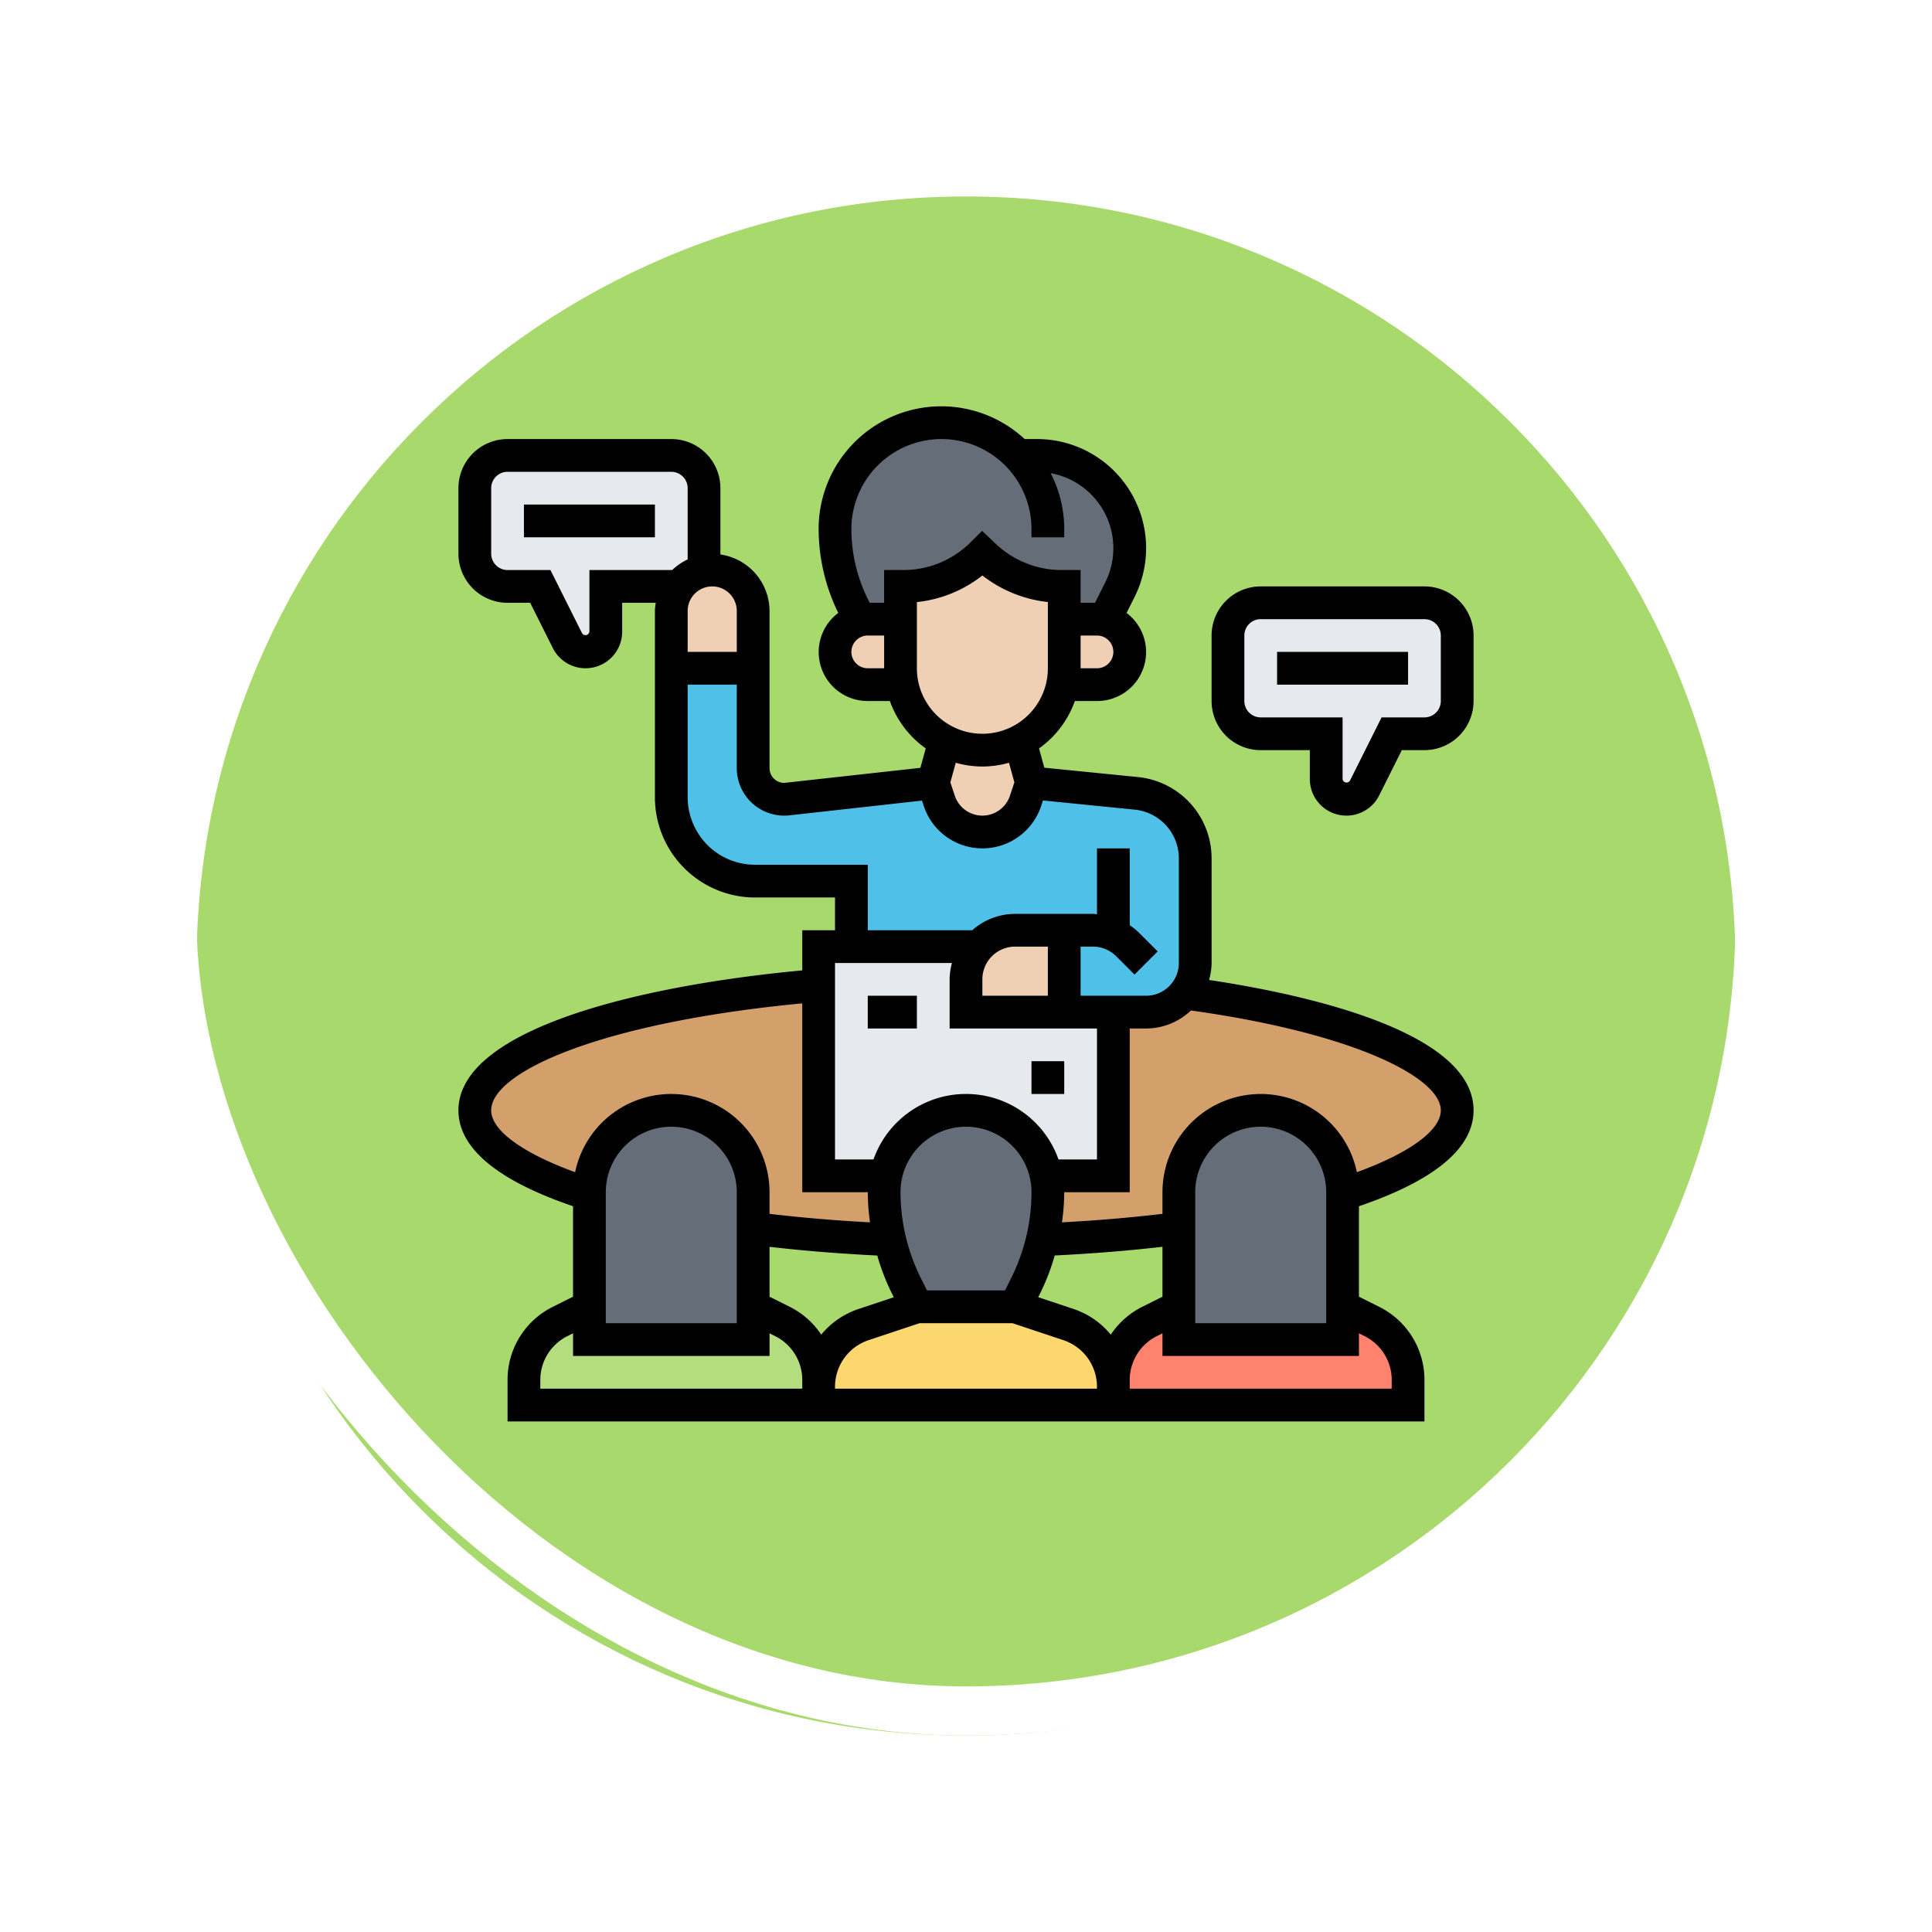<svg xmlns="http://www.w3.org/2000/svg" xmlns:xlink="http://www.w3.org/1999/xlink" width="118" height="118" viewBox="0 0 118 118">
  <defs>
    <filter id="Trazado_896985" x="0" y="0" width="118" height="118" filterUnits="userSpaceOnUse">
      <feOffset dy="3" input="SourceAlpha"/>
      <feGaussianBlur stdDeviation="3" result="blur"/>
      <feFlood flood-opacity="0.161"/>
      <feComposite operator="in" in2="blur"/>
      <feComposite in="SourceGraphic"/>
    </filter>
  </defs>
  <g id="Grupo_1119312" data-name="Grupo 1119312" transform="translate(-899.051 -7797.184)">
    <g id="Grupo_1111318" data-name="Grupo 1111318" transform="translate(908.051 7803.184)">
      <g id="Grupo_1109826" data-name="Grupo 1109826" transform="translate(0 0)">
        <g id="Grupo_1098742" data-name="Grupo 1098742">
          <g transform="matrix(1, 0, 0, 1, -9, -6)" filter="url(#Trazado_896985)">
            <g id="Trazado_896985-2" data-name="Trazado 896985" transform="translate(9 6)" fill="#9ad354" opacity="0.859">
              <path d="M 50 98.5 C 43.452 98.5 37.1 97.218 31.122 94.689 C 25.347 92.247 20.16 88.749 15.705 84.295 C 11.251 79.84 7.753 74.653 5.311 68.878 C 2.782 62.9 1.5 56.548 1.5 50 C 1.5 43.452 2.782 37.1 5.311 31.122 C 7.753 25.347 11.251 20.16 15.705 15.705 C 20.16 11.251 25.347 7.753 31.122 5.311 C 37.1 2.782 43.452 1.5 50 1.5 C 56.548 1.5 62.899 2.782 68.878 5.311 C 74.653 7.753 79.84 11.251 84.295 15.705 C 88.749 20.16 92.246 25.347 94.689 31.122 C 97.218 37.1 98.5 43.452 98.5 50 C 98.5 56.548 97.218 62.9 94.689 68.878 C 92.246 74.653 88.749 79.84 84.295 84.295 C 79.84 88.749 74.653 92.247 68.878 94.689 C 62.899 97.218 56.548 98.5 50 98.5 Z" stroke="none"/>
              <path d="M 50 3 C 43.654 3 37.499 4.242 31.706 6.692 C 26.11 9.059 21.083 12.449 16.766 16.766 C 12.449 21.083 9.059 26.11 6.692 31.706 C 4.242 37.499 3 43.654 3 50 C 3 56.346 4.242 62.501 6.692 68.294 C 9.059 73.89 12.449 78.917 16.766 83.234 C 21.083 87.551 26.11 90.941 31.706 93.308 C 37.499 95.758 43.654 97 50 97 C 56.346 97 62.501 95.758 68.294 93.308 C 73.89 90.941 78.917 87.551 83.234 83.234 C 87.551 78.917 90.941 73.89 93.308 68.294 C 95.758 62.501 97 56.346 97 50 C 97 43.654 95.758 37.499 93.308 31.706 C 90.941 26.11 87.551 21.083 83.234 16.766 C 78.917 12.449 73.89 9.059 68.294 6.692 C 62.501 4.242 56.346 3 50 3 M 50 -7.62939453125e-06 C 77.614 -7.62939453125e-06 100 22.386 100 50 L 100 50 C 100 77.614 77.614 100 50 100 C 22.386 100 0 77.614 0 50 L 0 50 C 0 22.386 22.386 -7.62939453125e-06 50 -7.62939453125e-06 Z" stroke="none" fill="#fff"/>
            </g>
          </g>
          <g id="Rectángulo_400907" data-name="Rectángulo 400907" transform="translate(0)" fill="none" stroke="#fff" stroke-width="3">
            <rect width="100" height="100" rx="50" stroke="none"/>
            <rect x="1.5" y="1.5" width="97" height="97" rx="48.5" fill="none"/>
          </g>
        </g>
      </g>
    </g>
    <g id="Grupo_1119311" data-name="Grupo 1119311" transform="translate(926.051 7821)">
      <g id="Grupo_1119309" data-name="Grupo 1119309">
        <g id="Grupo_1119291" data-name="Grupo 1119291">
          <path id="Trazado_916704" data-name="Trazado 916704" d="M45,58H55V56l1.79.89A4.02,4.02,0,0,1,59,60.47V62H41V60.47a4.02,4.02,0,0,1,2.21-3.58L45,56Z" fill="#ff826e"/>
        </g>
        <g id="Grupo_1119292" data-name="Grupo 1119292">
          <path id="Trazado_916705" data-name="Trazado 916705" d="M41,60.88V62H23V60.88a3.987,3.987,0,0,1,2.74-3.79L29,56h6l3.26,1.09A3.987,3.987,0,0,1,41,60.88Z" fill="#fcd770"/>
        </g>
        <g id="Grupo_1119293" data-name="Grupo 1119293">
          <path id="Trazado_916706" data-name="Trazado 916706" d="M20.79,56.89A4.02,4.02,0,0,1,23,60.47V62H5V60.47a4.02,4.02,0,0,1,2.21-3.58L9,56v2H19V56Z" fill="#b4dd7f"/>
        </g>
        <g id="Grupo_1119294" data-name="Grupo 1119294">
          <ellipse id="Elipse_11862" data-name="Elipse 11862" cx="30" cy="8" rx="30" ry="8" transform="translate(2 36)" fill="#d3a06c"/>
        </g>
        <g id="Grupo_1119295" data-name="Grupo 1119295">
          <path id="Trazado_916707" data-name="Trazado 916707" d="M41,38V48H37l-.1.01A5,5,0,0,0,27.1,48H23V34h9.77A2.965,2.965,0,0,0,32,36v2h9Z" fill="#e6e9ed"/>
        </g>
        <g id="Grupo_1119296" data-name="Grupo 1119296">
          <path id="Trazado_916708" data-name="Trazado 916708" d="M19,56v2H9V49a5,5,0,1,1,10,0v7Z" fill="#656d78"/>
        </g>
        <g id="Grupo_1119297" data-name="Grupo 1119297">
          <path id="Trazado_916709" data-name="Trazado 916709" d="M36.9,48.01A4.619,4.619,0,0,1,37,49a12.3,12.3,0,0,1-.34,2.9,12.654,12.654,0,0,1-1,2.78L35,56H29l-.66-1.32a12.654,12.654,0,0,1-1-2.78A12.3,12.3,0,0,1,27,49a4.712,4.712,0,0,1,.1-1,5,5,0,0,1,9.8.01Z" fill="#656d78"/>
        </g>
        <g id="Grupo_1119298" data-name="Grupo 1119298">
          <path id="Trazado_916710" data-name="Trazado 916710" d="M55,56v2H45V49a5,5,0,0,1,10,0v7Z" fill="#656d78"/>
        </g>
        <g id="Grupo_1119299" data-name="Grupo 1119299">
          <path id="Trazado_916711" data-name="Trazado 916711" d="M16,6v5.05a2.527,2.527,0,0,0-1.5.95H10v2.76a1.236,1.236,0,0,1-2.34.56L6,12H4a2.006,2.006,0,0,1-2-2V6A2.006,2.006,0,0,1,4,4H14A2.006,2.006,0,0,1,16,6Z" fill="#e6e9ed"/>
        </g>
        <g id="Grupo_1119300" data-name="Grupo 1119300">
          <path id="Trazado_916712" data-name="Trazado 916712" d="M62,15v4a2.006,2.006,0,0,1-2,2H58l-1.66,3.32A1.236,1.236,0,0,1,54,23.76V21H50a2.006,2.006,0,0,1-2-2V15a2.006,2.006,0,0,1,2-2H60A2.006,2.006,0,0,1,62,15Z" fill="#e6e9ed"/>
        </g>
        <g id="Grupo_1119301" data-name="Grupo 1119301">
          <path id="Trazado_916713" data-name="Trazado 916713" d="M35.19,4h1.15a5.663,5.663,0,0,1,5.06,8.2l-.93,1.86A1.835,1.835,0,0,0,40,14H38V12h-.17A6.835,6.835,0,0,1,33,10l-.02.02A6.829,6.829,0,0,1,28.17,12H28v2H26a1.835,1.835,0,0,0-.47.06l-.41-.82A10.557,10.557,0,0,1,24,8.5,6.5,6.5,0,0,1,35.19,4Z" fill="#656d78"/>
        </g>
        <g id="Grupo_1119302" data-name="Grupo 1119302">
          <path id="Trazado_916714" data-name="Trazado 916714" d="M46,35a3.019,3.019,0,0,1-3,3H38V33H35a2.94,2.94,0,0,0-2.23,1H25V30H19.12A5.121,5.121,0,0,1,14,24.88V17h5v6.1A1.9,1.9,0,0,0,20.9,25a1.408,1.408,0,0,0,.2-.01L30,24l.37,1.1a2.77,2.77,0,0,0,5.26,0L36,24l6.4.64A4,4,0,0,1,46,28.62Z" fill="#4fc1e9"/>
        </g>
        <g id="Grupo_1119303" data-name="Grupo 1119303">
          <path id="Trazado_916715" data-name="Trazado 916715" d="M19,13.5V17H14V13.5a2.5,2.5,0,0,1,2-2.45,2.734,2.734,0,0,1,.5-.05A2.492,2.492,0,0,1,19,13.5Z" fill="#f0d0b4"/>
        </g>
        <g id="Grupo_1119304" data-name="Grupo 1119304">
          <path id="Trazado_916716" data-name="Trazado 916716" d="M38,33v5H32V36a3.011,3.011,0,0,1,3-3Z" fill="#f0d0b4"/>
        </g>
        <g id="Grupo_1119305" data-name="Grupo 1119305">
          <path id="Trazado_916717" data-name="Trazado 916717" d="M40.47,14.06A1.994,1.994,0,0,1,42,16a2.015,2.015,0,0,1-2,2H37.9a4.712,4.712,0,0,0,.1-1V14h2a1.835,1.835,0,0,1,.47.06Z" fill="#f0d0b4"/>
        </g>
        <g id="Grupo_1119306" data-name="Grupo 1119306">
          <path id="Trazado_916718" data-name="Trazado 916718" d="M30.7,21.44,33,22a4.949,4.949,0,0,0,2.3-.56L36,24l-.37,1.1a2.77,2.77,0,0,1-5.26,0L30,24Z" fill="#f0d0b4"/>
        </g>
        <g id="Grupo_1119307" data-name="Grupo 1119307">
          <path id="Trazado_916719" data-name="Trazado 916719" d="M38,14v3a4.712,4.712,0,0,1-.1,1,5,5,0,0,1-2.6,3.44A4.949,4.949,0,0,1,33,22l-2.3-.56A4.943,4.943,0,0,1,28.1,18a4.712,4.712,0,0,1-.1-1V12h.17a6.829,6.829,0,0,0,4.81-1.98L33,10a6.835,6.835,0,0,0,4.83,2H38Z" fill="#f0d0b4"/>
        </g>
        <g id="Grupo_1119308" data-name="Grupo 1119308">
          <path id="Trazado_916720" data-name="Trazado 916720" d="M28,14v3a4.712,4.712,0,0,0,.1,1H26a2.006,2.006,0,0,1-2-2,1.955,1.955,0,0,1,.59-1.41,1.881,1.881,0,0,1,.94-.53A1.835,1.835,0,0,1,26,14Z" fill="#f0d0b4"/>
        </g>
      </g>
      <g id="Grupo_1119310" data-name="Grupo 1119310">
        <path id="Trazado_916721" data-name="Trazado 916721" d="M5,7h8V9H5Z"/>
        <path id="Trazado_916722" data-name="Trazado 916722" d="M60,12H50a3,3,0,0,0-3,3v4a3,3,0,0,0,3,3h3v1.764a2.236,2.236,0,0,0,4.236,1L58.618,22H60a3,3,0,0,0,3-3V15A3,3,0,0,0,60,12Zm1,7a1,1,0,0,1-1,1H57.382l-1.934,3.868a.245.245,0,0,1-.448-.1V20H50a1,1,0,0,1-1-1V15a1,1,0,0,1,1-1H60a1,1,0,0,1,1,1Z"/>
        <path id="Trazado_916723" data-name="Trazado 916723" d="M51,16h8v2H51Z"/>
        <path id="Trazado_916724" data-name="Trazado 916724" d="M46.846,36.037A3.91,3.91,0,0,0,47,35V28.62a4.987,4.987,0,0,0-4.5-4.976l-5.716-.571-.324-1.179A6.026,6.026,0,0,0,38.649,19H40a2.99,2.99,0,0,0,1.807-5.379l.49-.98A6.662,6.662,0,0,0,36.337,3h-.755A7.488,7.488,0,0,0,23,8.5a11.644,11.644,0,0,0,1.2,5.119A2.989,2.989,0,0,0,26,19h1.35a6.022,6.022,0,0,0,2.191,2.894l-.326,1.187L20.9,24a.9.9,0,0,1-.9-.9V13.5a3.494,3.494,0,0,0-3-3.449V6a3,3,0,0,0-3-3H4A3,3,0,0,0,1,6v4a3,3,0,0,0,3,3H5.382l1.383,2.765a2.236,2.236,0,0,0,4.235-1V13h2.051a3.443,3.443,0,0,0-.051.5V24.879A6.122,6.122,0,0,0,19.121,31H24v2H22v2.452C11.679,36.417,1,39.135,1,44c0,2.3,2.358,4.271,7,5.857v5.525L6.764,56A4.974,4.974,0,0,0,4,60.472V63H60V60.472A4.975,4.975,0,0,0,57.236,56L56,55.382V49.857C60.642,48.271,63,46.3,63,44c0-4.851-10.406-7.1-16.154-7.963ZM40,17H39V15h1a1,1,0,0,1,0,2ZM26,17a1,1,0,0,1,0-2h1v2Zm2.172-6H27v2h-.882l-.106-.211A9.659,9.659,0,0,1,25,8.5a5.5,5.5,0,0,1,11,0V9h2V8.5a7.453,7.453,0,0,0-.831-3.416,4.655,4.655,0,0,1,3.339,6.664L39.882,13H39V11H37.828a5.868,5.868,0,0,1-4.121-1.707l-.725-.684-.707.7A5.8,5.8,0,0,1,28.172,11ZM29,12.957a7.769,7.769,0,0,0,4-1.625,7.913,7.913,0,0,0,4,1.623V17a4,4,0,0,1-8,0ZM33,23a5.981,5.981,0,0,0,1.626-.23l.329,1.2-.271.815a1.775,1.775,0,0,1-3.368,0l-.271-.815.329-1.2A5.981,5.981,0,0,0,33,23ZM18,13.5V16H15V13.5a1.5,1.5,0,0,1,3,0ZM9,11v3.764a.244.244,0,0,1-.447.1L6.618,11H4a1,1,0,0,1-1-1V6A1,1,0,0,1,4,5H14a1,1,0,0,1,1,1v4.351a3.516,3.516,0,0,0-.942.649ZM19.121,29a4.1,4.1,0,0,1-2.914-1.207A4.151,4.151,0,0,1,15,24.879V18h3v5.1A2.9,2.9,0,0,0,20.9,26a2.816,2.816,0,0,0,.319-.018l8.092-.9.112.336a3.775,3.775,0,0,0,7.163,0l.115-.344,5.6.56A2.99,2.99,0,0,1,45,28.62V35a2,2,0,0,1-2,2H39V34h.758a2.015,2.015,0,0,1,1.414.586l1.121,1.121,1.414-1.414-1.121-1.121a3.96,3.96,0,0,0-.586-.48V28H40v4.024c-.081-.005-.161-.024-.242-.024H35a3.962,3.962,0,0,0-2.618,1H26V29ZM33,37V36a2,2,0,0,1,2-2h2v3Zm-9-2h7.142A3.939,3.939,0,0,0,31,36v3h9v8H37.65a5.99,5.99,0,0,0-11.3,0H24ZM44,55.382,42.764,56a5,5,0,0,0-1.922,1.7,4.977,4.977,0,0,0-2.261-1.564l-2.171-.723.143-.285a13.616,13.616,0,0,0,.865-2.264c2.267-.11,4.471-.288,6.582-.531ZM23.158,57.7A4.981,4.981,0,0,0,21.236,56L20,55.382V52.336c2.111.243,4.315.421,6.582.531a13.67,13.67,0,0,0,.865,2.264l.143.285-2.171.723A4.983,4.983,0,0,0,23.158,57.7Zm6.078-3.467A11.769,11.769,0,0,1,28,49a4,4,0,0,1,8,0,11.769,11.769,0,0,1-1.236,5.236L34.382,55H29.618ZM3,44c0-2.334,6.661-5.361,19-6.534V49h4a13.68,13.68,0,0,0,.138,1.841c-2.115-.113-4.17-.287-6.138-.519V49A6,6,0,0,0,8.126,47.778C4.9,46.6,3,45.221,3,44Zm15,5v8H10V49a4,4,0,0,1,8,0Zm4,12H6v-.528a2.986,2.986,0,0,1,1.658-2.683L8,57.618V59H20V57.618l.342.171A2.986,2.986,0,0,1,22,60.472V61Zm18,0H24v-.117a3,3,0,0,1,2.052-2.847L29.161,57h5.678l3.109,1.036A3,3,0,0,1,40,60.883Zm16.342-3.211A2.986,2.986,0,0,1,58,60.472V61H42v-.528a2.986,2.986,0,0,1,1.658-2.683L44,57.618V59H56V57.618ZM46,57V49a4,4,0,0,1,8,0v8Zm9.874-9.222A6,6,0,0,0,44,49v1.322c-1.968.232-4.023.406-6.138.519A13.68,13.68,0,0,0,38,49h4V39h1a3.973,3.973,0,0,0,2.738-1.1C55.753,39.3,61,42.008,61,44,61,45.221,59.1,46.6,55.874,47.778Z"/>
        <path id="Trazado_916725" data-name="Trazado 916725" d="M26,37h3v2H26Z"/>
        <path id="Trazado_916726" data-name="Trazado 916726" d="M36,41h2v2H36Z"/>
      </g>
    </g>
  </g>
</svg>
